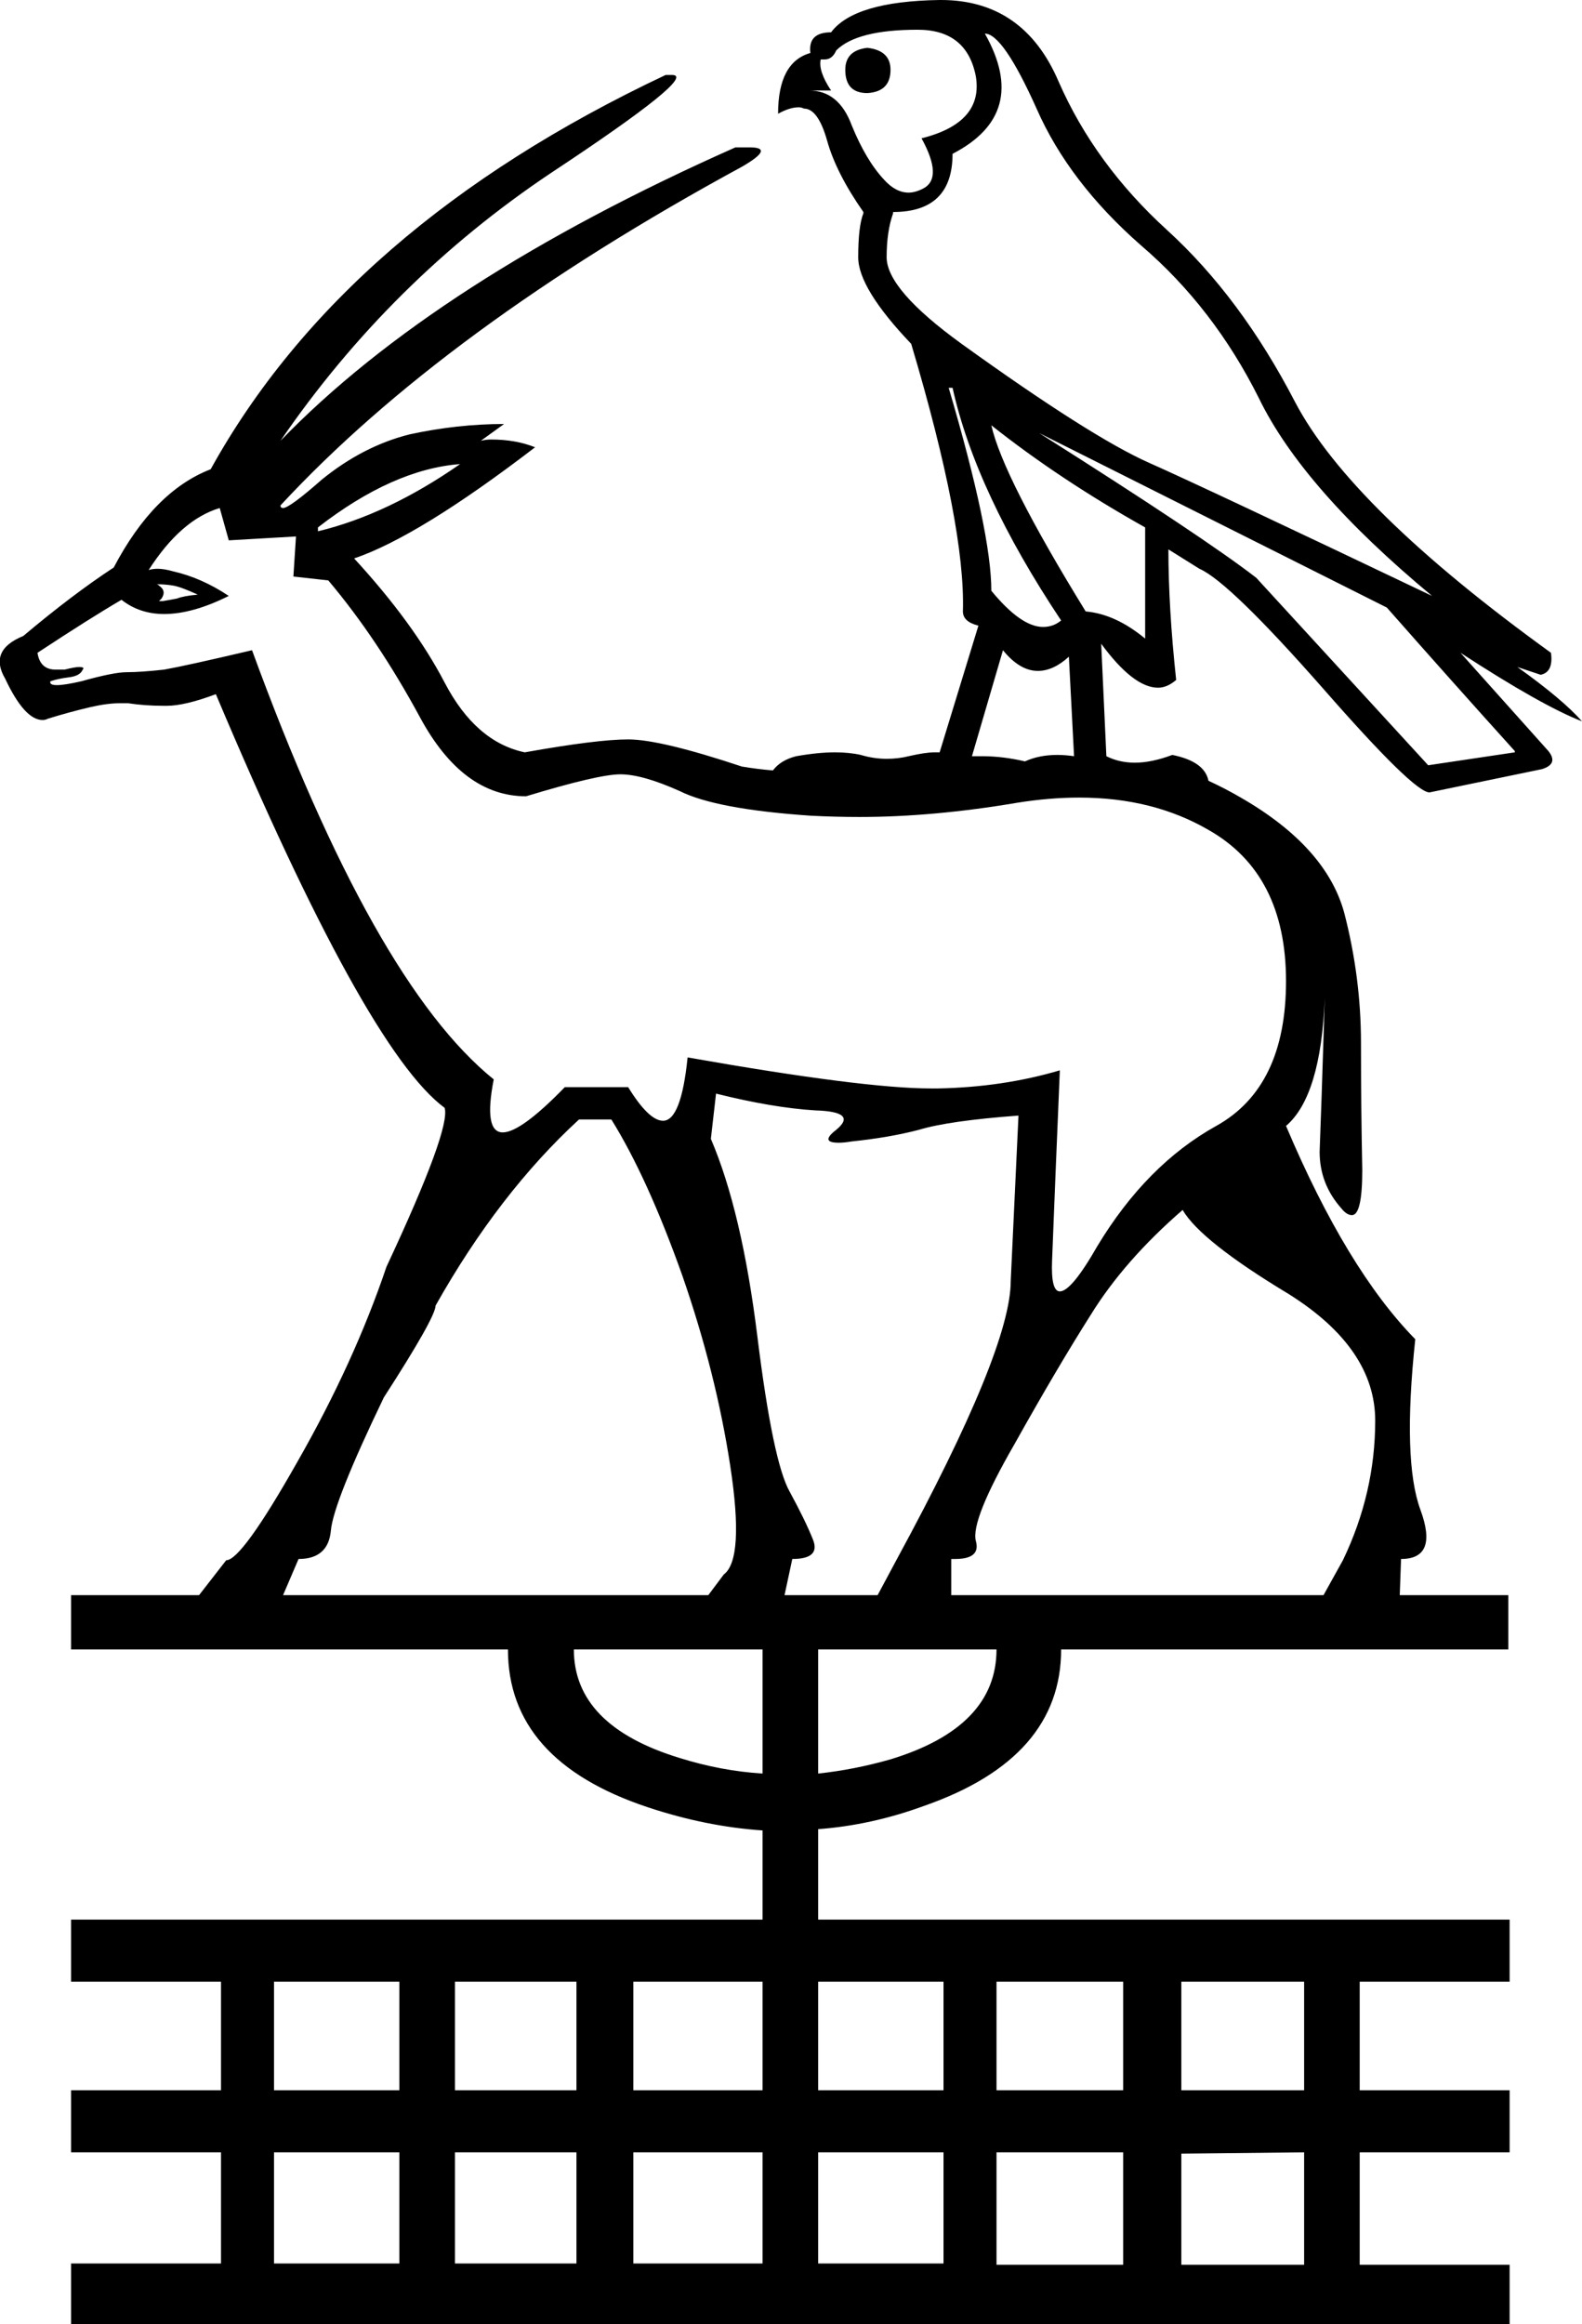 <?xml version='1.0' encoding ='UTF-8' standalone='yes'?>
<svg width='12.24' height='17.98' xmlns='http://www.w3.org/2000/svg' xmlns:xlink='http://www.w3.org/1999/xlink' >
<path style='fill:black; stroke:none' d=' M 6.71 0.37  Q 6.54 0.39 6.54 0.54  Q 6.54 0.72 6.71 0.72  Q 6.89 0.71 6.89 0.54  Q 6.89 0.39 6.71 0.37  Z  M 7.1 0.23  Q 7.48 0.23 7.55 0.59  Q 7.61 0.95 7.13 1.07  Q 7.3 1.38 7.14 1.46  Q 7.08 1.49 7.03 1.49  Q 6.93 1.49 6.84 1.39  Q 6.7 1.24 6.59 0.97  Q 6.49 0.7 6.26 0.7  L 6.43 0.7  Q 6.33 0.55 6.35 0.46  L 6.35 0.46  Q 6.36 0.46 6.38 0.46  Q 6.44 0.46 6.47 0.39  Q 6.63 0.23 7.1 0.23  Z  M 3.56 3.59  Q 3 3.98 2.46 4.11  L 2.46 4.08  Q 3.04 3.63 3.56 3.59  Z  M 1.15 4.41  Q 1.15 4.41 1.15 4.41  L 1.15 4.41  Q 1.15 4.41 1.15 4.41  Z  M 7.62 0.26  Q 7.76 0.26 8.02 0.84  Q 8.27 1.41 8.83 1.9  Q 9.39 2.38 9.74 3.08  Q 10.08 3.78 11.08 4.61  Q 9.34 3.78 8.89 3.58  Q 8.44 3.38 7.44 2.66  Q 6.86 2.24 6.86 1.99  Q 6.86 1.79 6.91 1.65  L 6.91 1.64  Q 7.37 1.64 7.37 1.19  Q 7.97 0.88 7.62 0.26  Z  M 1.22 4.52  Q 1.28 4.52 1.34 4.53  Q 1.4 4.54 1.53 4.6  Q 1.42 4.61 1.37 4.63  Q 1.32 4.64 1.26 4.65  Q 1.25 4.65 1.24 4.65  Q 1.23 4.65 1.23 4.65  L 1.23 4.65  Q 1.24 4.64 1.25 4.63  Q 1.29 4.57 1.23 4.53  Q 1.22 4.52 1.21 4.52  L 1.21 4.52  Q 1.21 4.52 1.22 4.52  Z  M 7.37 3  Q 7.55 3.81 8.21 4.8  Q 8.15 4.85 8.07 4.85  Q 7.9 4.85 7.67 4.57  Q 7.67 4.12 7.34 3  Z  M 7.67 3.29  Q 8.2 3.71 8.86 4.08  L 8.86 4.94  Q 8.63 4.75 8.4 4.73  Q 7.76 3.69 7.67 3.29  Z  M 7.76 5.03  Q 7.89 5.19 8.03 5.19  Q 8.15 5.19 8.27 5.08  L 8.31 5.85  Q 8.24 5.84 8.18 5.84  Q 8.04 5.84 7.93 5.89  Q 7.76 5.85 7.6 5.85  Q 7.56 5.85 7.52 5.85  L 7.76 5.03  Z  M 8.04 3.35  L 10.73 4.7  Q 11.25 5.29 11.72 5.81  L 11.72 5.82  L 11.05 5.92  L 9.72 4.47  Q 9.32 4.16 8.04 3.35  Z  M 1.7 3.93  L 1.77 4.18  L 2.29 4.15  L 2.27 4.46  L 2.54 4.49  Q 2.92 4.94 3.25 5.55  Q 3.58 6.16 4.07 6.16  Q 4.63 5.99 4.8 5.99  Q 4.97 5.99 5.26 6.12  Q 5.54 6.26 6.27 6.31  Q 6.46 6.32 6.65 6.32  Q 7.22 6.32 7.87 6.21  Q 8.12 6.17 8.35 6.17  Q 8.92 6.17 9.35 6.42  Q 9.95 6.76 9.95 7.59  Q 9.95 8.41 9.41 8.71  Q 8.87 9.01 8.49 9.64  Q 8.29 9.99 8.2 9.99  Q 8.13 9.99 8.14 9.75  Q 8.16 9.23 8.2 8.28  L 8.2 8.28  Q 7.76 8.41 7.26 8.42  Q 7.23 8.42 7.2 8.42  Q 6.68 8.42 5.32 8.18  Q 5.27 8.67 5.13 8.67  Q 5.02 8.67 4.86 8.41  L 4.37 8.41  Q 4.03 8.76 3.89 8.76  Q 3.74 8.76 3.82 8.35  Q 2.89 7.6 1.95 5.03  Q 1.44 5.15 1.27 5.18  Q 1.09 5.2 0.98 5.2  Q 0.88 5.2 0.63 5.27  Q 0.5 5.3 0.44 5.3  Q 0.38 5.3 0.39 5.27  Q 0.45 5.25 0.53 5.24  Q 0.62 5.23 0.64 5.18  Q 0.66 5.16 0.61 5.16  Q 0.58 5.16 0.5 5.18  Q 0.46 5.18 0.43 5.18  Q 0.31 5.18 0.29 5.05  Q 0.7 4.78 0.94 4.64  Q 1.08 4.75 1.27 4.75  Q 1.49 4.75 1.77 4.61  Q 1.56 4.47 1.34 4.42  Q 1.27 4.4 1.22 4.4  Q 1.18 4.4 1.15 4.41  L 1.15 4.41  Q 1.4 4.02 1.7 3.93  Z  M 4.73 8.66  Q 5.01 9.11 5.28 9.87  Q 5.54 10.62 5.65 11.34  Q 5.76 12.06 5.6 12.18  L 5.48 12.34  L 2.19 12.34  L 2.31 12.06  Q 2.54 12.06 2.56 11.84  Q 2.58 11.62 2.97 10.81  Q 3.37 10.19 3.37 10.1  Q 3.86 9.23 4.48 8.66  Z  M 5.54 8.46  Q 5.98 8.57 6.31 8.59  Q 6.64 8.6 6.47 8.74  Q 6.34 8.84 6.49 8.84  Q 6.53 8.84 6.59 8.83  Q 6.88 8.8 7.11 8.74  Q 7.34 8.67 7.88 8.63  L 7.88 8.63  L 7.82 9.91  Q 7.82 10.44 6.94 12.06  L 6.79 12.34  L 6.07 12.34  L 6.13 12.06  Q 6.35 12.06 6.29 11.91  Q 6.23 11.76 6.11 11.54  Q 5.98 11.31 5.86 10.34  Q 5.74 9.37 5.5 8.81  L 5.54 8.46  Z  M 9.15 9.36  Q 9.29 9.6 9.97 10.01  Q 10.64 10.43 10.64 10.99  Q 10.64 11.55 10.39 12.07  L 10.24 12.34  L 7.36 12.34  L 7.36 12.06  L 7.36 12.06  Q 7.38 12.06 7.39 12.06  Q 7.59 12.06 7.55 11.92  Q 7.51 11.76 7.85 11.17  Q 8.18 10.58 8.44 10.17  Q 8.7 9.75 9.15 9.36  Z  M 7.71 12.76  Q 7.71 13.36 6.89 13.61  Q 6.61 13.69 6.33 13.72  L 6.33 13.72  L 6.33 12.76  Z  M 5.9 12.76  L 5.9 13.72  L 5.9 13.72  Q 5.58 13.7 5.26 13.6  Q 4.44 13.35 4.44 12.76  Z  M 3.09 15.33  L 3.09 16.17  L 2.12 16.17  L 2.12 15.33  Z  M 4.46 15.33  L 4.46 16.17  L 3.52 16.17  L 3.52 15.33  Z  M 5.9 15.33  L 5.9 16.17  L 4.9 16.17  L 4.9 15.33  Z  M 7.3 15.33  L 7.3 16.17  L 6.33 16.17  L 6.33 15.33  Z  M 8.69 15.33  L 8.69 16.17  L 7.71 16.17  L 7.71 15.33  Z  M 10.09 15.33  L 10.09 16.17  L 9.14 16.17  L 9.14 15.33  Z  M 3.09 16.65  L 3.09 17.51  L 2.12 17.51  L 2.12 16.65  Z  M 4.46 16.65  L 4.46 17.51  L 3.52 17.51  L 3.52 16.65  Z  M 5.9 16.65  L 5.9 17.51  L 4.9 17.51  L 4.9 16.65  Z  M 7.3 16.65  L 7.3 17.51  L 6.33 17.51  L 6.33 16.65  Z  M 8.69 16.65  L 8.69 17.52  L 7.71 17.52  L 7.71 16.65  Z  M 10.09 16.65  L 10.09 17.52  L 9.14 17.52  L 9.14 16.66  L 10.09 16.65  Z  M 7.28 0  Q 7.27 0 7.27 0  Q 6.61 0.01 6.43 0.25  Q 6.25 0.25 6.27 0.41  Q 6.02 0.48 6.02 0.88  Q 6.11 0.83 6.18 0.83  Q 6.2 0.83 6.22 0.84  Q 6.33 0.84 6.4 1.09  Q 6.47 1.34 6.68 1.64  L 6.68 1.65  Q 6.64 1.75 6.64 1.99  Q 6.64 2.23 7.05 2.66  Q 7.47 4.07 7.45 4.73  Q 7.45 4.81 7.57 4.84  L 7.27 5.82  Q 7.25 5.82 7.23 5.82  Q 7.16 5.82 7.03 5.85  Q 6.95 5.87 6.86 5.87  Q 6.76 5.87 6.66 5.84  Q 6.57 5.82 6.46 5.82  Q 6.33 5.82 6.16 5.85  Q 6.04 5.88 5.98 5.96  L 5.98 5.96  Q 5.86 5.95 5.74 5.93  Q 5.11 5.72 4.86 5.72  Q 4.62 5.72 4.06 5.82  Q 3.68 5.74 3.44 5.28  Q 3.2 4.82 2.74 4.32  Q 3.24 4.15 4.14 3.46  Q 3.99 3.4 3.8 3.4  Q 3.76 3.4 3.72 3.41  L 3.9 3.28  Q 3.54 3.28 3.17 3.36  Q 2.81 3.45 2.49 3.71  Q 2.24 3.93 2.19 3.93  Q 2.17 3.93 2.17 3.91  Q 3.44 2.54 5.74 1.29  Q 6 1.14 5.8 1.14  Q 5.76 1.14 5.69 1.14  Q 3.37 2.17 2.17 3.41  Q 3.02 2.17 4.26 1.34  Q 5.41 0.58 5.2 0.58  Q 5.18 0.58 5.15 0.58  Q 2.67 1.75 1.63 3.63  Q 1.19 3.8 0.88 4.39  Q 0.56 4.6 0.18 4.92  Q -0.09 5.03 0.04 5.25  Q 0.19 5.57 0.33 5.57  Q 0.35 5.57 0.37 5.56  Q 0.53 5.51 0.7 5.47  Q 0.83 5.44 0.93 5.44  Q 0.96 5.44 0.99 5.44  Q 1.12 5.46 1.27 5.46  Q 1.28 5.46 1.29 5.46  Q 1.43 5.46 1.67 5.37  Q 2.83 8.12 3.44 8.57  Q 3.49 8.73 2.99 9.8  Q 2.74 10.54 2.3 11.31  Q 1.87 12.07 1.75 12.07  L 1.54 12.34  L 0.55 12.34  L 0.55 12.76  L 3.93 12.76  Q 3.93 13.62 5.01 13.98  Q 5.46 14.13 5.9 14.16  L 5.9 14.16  L 5.9 14.85  L 0.55 14.85  L 0.55 15.33  L 1.71 15.33  L 1.71 16.17  L 0.55 16.17  L 0.55 16.65  L 1.71 16.65  L 1.71 17.51  L 0.55 17.51  L 0.55 17.98  L 11.68 17.98  L 11.68 17.52  L 10.52 17.52  L 10.52 16.65  L 11.68 16.65  L 11.68 16.17  L 10.52 16.17  L 10.52 15.33  L 11.68 15.33  L 11.68 14.85  L 6.33 14.85  L 6.33 14.15  L 6.33 14.15  Q 6.74 14.12 7.15 13.97  Q 8.21 13.6 8.21 12.76  L 11.67 12.76  L 11.67 12.34  L 10.83 12.34  L 10.84 12.06  Q 11.13 12.06 10.99 11.68  Q 10.85 11.3 10.95 10.36  Q 10.42 9.82 9.95 8.71  Q 10.22 8.48 10.25 7.72  L 10.25 7.72  Q 10.22 8.67 10.21 8.91  Q 10.21 9.16 10.38 9.35  Q 10.42 9.4 10.46 9.4  Q 10.54 9.4 10.54 9.05  Q 10.53 8.57 10.53 8.07  Q 10.53 7.56 10.4 7.06  Q 10.26 6.55 9.6 6.17  Q 9.48 6.1 9.35 6.04  L 9.35 6.04  Q 9.32 5.89 9.07 5.84  Q 8.91 5.9 8.78 5.9  Q 8.66 5.9 8.56 5.85  L 8.52 4.98  L 8.52 4.98  Q 8.77 5.32 8.96 5.32  Q 9.03 5.32 9.1 5.26  Q 9.04 4.7 9.04 4.25  L 9.04 4.25  L 9.28 4.4  Q 9.51 4.5 10.24 5.33  Q 10.94 6.13 11.06 6.13  Q 11.06 6.13 11.06 6.13  L 11.93 5.95  Q 12.06 5.91 11.98 5.81  L 11.3 5.05  L 11.3 5.05  Q 11.93 5.46 12.24 5.58  Q 12.09 5.41 11.74 5.16  L 11.74 5.16  L 11.92 5.22  Q 12.02 5.2 12 5.05  Q 10.45 3.93 10.02 3.11  Q 9.6 2.3 9.03 1.78  Q 8.47 1.27 8.19 0.63  Q 7.92 0 7.28 0  Z '/></svg>
